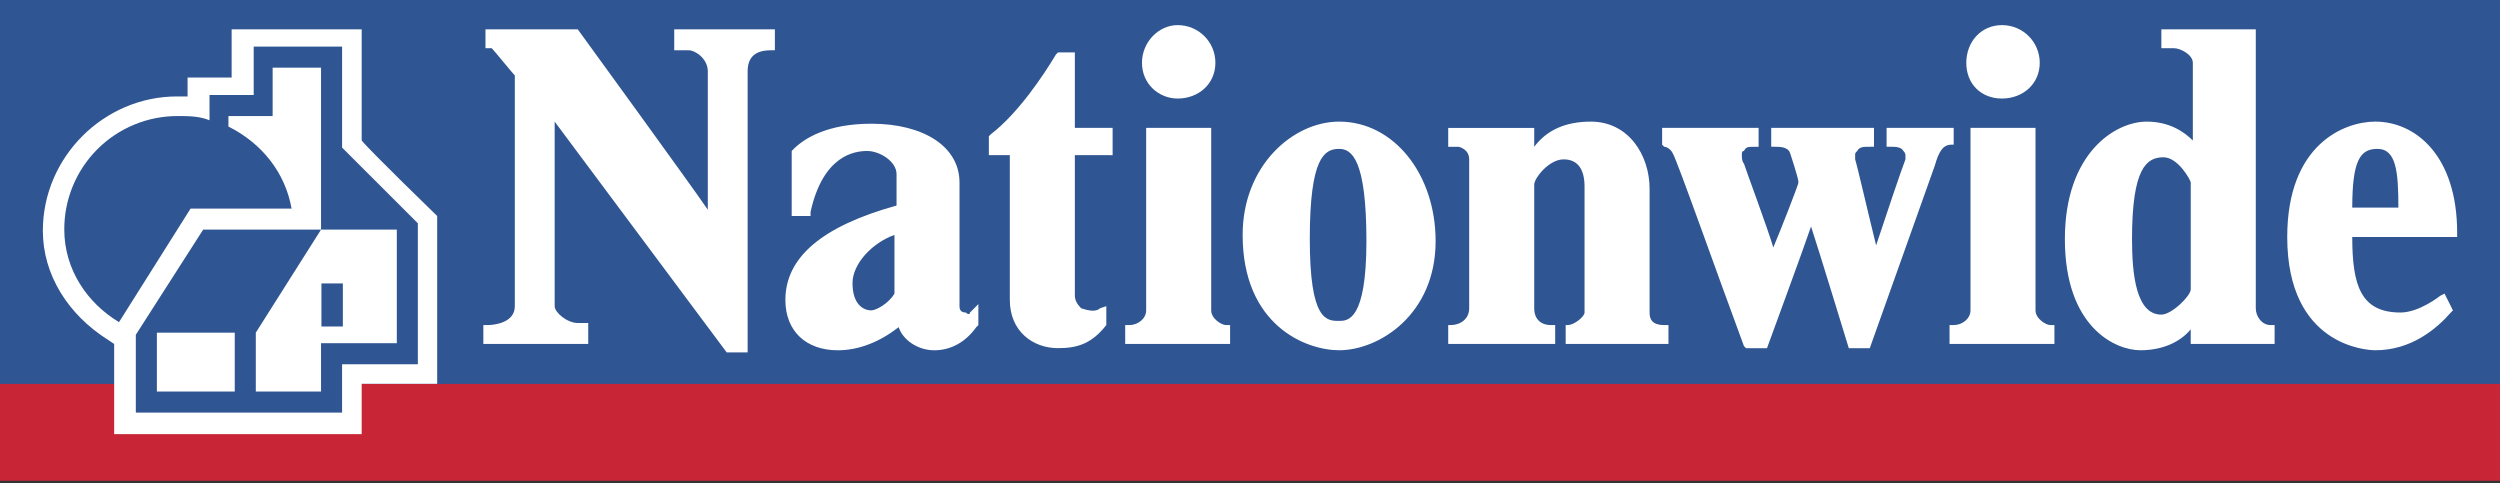 <svg width="150" height="29" viewBox="0 0 150 29" fill="none" xmlns="http://www.w3.org/2000/svg">
<rect x="0" y="0" width="150" height="29" fill="#333333" stroke="none"/>
<path fill-rule="evenodd" clip-rule="evenodd" d="M0 24.756V0H150V24.756H0Z" fill="#2F5693"/>
<path fill-rule="evenodd" clip-rule="evenodd" d="M0 28.846V23.034H150V28.846H0Z" fill="#C82636"/>
<path fill-rule="evenodd" clip-rule="evenodd" d="M147.429 13.967C147.429 9.31 144.911 7.297 142.52 7.297C140.632 7.297 137.234 8.682 137.234 14.219C137.234 20.763 142.016 21.015 142.52 21.015C144.659 21.015 146.17 19.757 147.051 18.751L147.176 18.624L146.673 17.617L146.421 17.743C146.421 17.743 145.162 18.751 144.03 18.751C141.638 18.751 141.135 17.114 141.135 14.219H147.429V13.967ZM141.135 12.457C141.135 9.562 141.638 8.933 142.646 8.933C143.778 8.933 143.903 10.317 143.903 12.457H141.135ZM136.228 19.504C135.723 19.504 135.347 19.001 135.347 18.498V1.759H129.682V2.892H130.437C130.815 2.892 131.57 3.269 131.57 3.773V8.43C131.067 7.927 130.186 7.297 128.8 7.297C126.913 7.297 123.893 9.185 123.893 14.345C123.893 19.63 126.914 21.015 128.424 21.015C129.934 21.015 130.94 20.386 131.443 19.757V20.638H136.477V19.505L136.228 19.504ZM131.444 10.947V17.366C131.444 17.744 130.312 18.877 129.682 18.877C128.173 18.877 127.921 16.485 127.921 14.345C127.921 10.066 128.802 9.437 129.81 9.437C130.69 9.436 131.444 10.821 131.444 10.947ZM123.013 19.504C122.761 19.504 122.131 19.126 122.131 18.623V7.674H118.23V18.623C118.23 19.126 117.727 19.504 117.224 19.504H116.972V20.637H123.265V19.504H123.013ZM113.196 7.674V8.806H113.448C113.698 8.806 114.076 8.806 114.203 9.057C114.275 9.123 114.319 9.213 114.328 9.309V9.561C114.076 10.191 113.07 13.211 112.567 14.721C112.189 13.211 111.434 9.939 111.309 9.561V9.309C111.309 9.183 111.309 9.183 111.434 9.057C111.559 8.806 111.812 8.806 112.189 8.806H112.439V7.674H106.273V8.806H106.525C106.775 8.806 107.28 8.806 107.406 9.184C107.406 9.184 107.909 10.695 107.909 10.946C107.909 11.072 106.776 13.966 106.398 14.847C106.02 13.589 104.888 10.569 104.636 9.813C104.511 9.687 104.511 9.435 104.511 9.31C104.511 9.185 104.511 9.058 104.636 9.058C104.763 8.807 104.888 8.807 105.266 8.807H105.517V7.674H99.728V8.681L99.853 8.806C99.98 8.806 100.231 8.932 100.357 9.184C100.609 9.562 103.001 16.358 104.636 20.763L104.762 20.89H106.019C106.019 20.89 108.285 14.721 108.663 13.589C109.041 14.721 110.928 20.89 110.928 20.89H112.187L116.088 9.939C116.338 9.057 116.591 8.68 117.094 8.68H117.221V7.674H113.196ZM99.856 19.504C99.102 19.504 98.975 19.126 98.975 18.751V11.325C98.975 9.311 97.716 7.297 95.451 7.297C93.941 7.297 92.808 7.8 92.053 8.807V7.675H86.893V8.807H87.523C87.523 8.807 88.151 8.933 88.151 9.562V18.498C88.151 19.126 87.648 19.504 87.018 19.504H86.893V20.637H93.311V19.504H93.059C92.431 19.504 92.053 19.126 92.053 18.498V11.073C92.053 10.695 92.934 9.562 93.814 9.562C94.695 9.562 95.073 10.191 95.073 11.198V18.751C95.073 19.001 94.444 19.504 94.066 19.504H93.941V20.637H100.108V19.504H99.856ZM80.349 7.297C77.581 7.297 74.559 9.939 74.559 14.093C74.559 19.504 78.335 21.015 80.349 21.015C82.74 21.015 86.137 18.876 86.137 14.471C86.137 10.443 83.621 7.297 80.349 7.297ZM81.985 14.471C81.985 19.254 80.852 19.254 80.349 19.254C79.594 19.254 78.587 19.254 78.587 14.345C78.587 9.436 79.468 8.933 80.349 8.933C81.104 8.933 81.985 9.562 81.985 14.471ZM73.553 19.504C73.301 19.504 72.672 19.126 72.672 18.623V7.674H68.77V18.623C68.77 19.126 68.267 19.504 67.764 19.504H67.512V20.637H73.805V19.504H73.553ZM66.757 9.31V7.674H64.491V3.142H63.484L63.358 3.268C62.603 4.527 61.092 6.793 59.456 8.051L59.331 8.177V9.309H60.589V17.994C60.589 19.881 61.973 20.889 63.484 20.889C64.617 20.889 65.497 20.637 66.379 19.503V18.371L66.001 18.496C65.75 18.748 65.246 18.622 64.868 18.496C64.617 18.244 64.491 17.993 64.491 17.741V9.309C64.869 9.31 66.757 9.31 66.757 9.31ZM58.198 18.751C58.198 18.876 58.072 18.876 57.947 18.751C57.695 18.751 57.57 18.624 57.57 18.373V10.947C57.57 8.807 55.43 7.423 52.284 7.423C49.641 7.423 48.257 8.304 47.627 8.933L47.502 9.058V12.96H48.634V12.709C49.389 9.311 51.277 9.059 52.032 9.059C52.787 9.059 53.793 9.689 53.793 10.444V12.332C49.262 13.59 47.123 15.479 47.123 17.996C47.123 19.884 48.381 21.017 50.269 21.017C51.528 21.017 52.786 20.514 53.919 19.631C54.17 20.386 55.052 21.017 56.058 21.017C57.064 21.017 57.946 20.514 58.575 19.631L58.702 19.506V18.247L58.198 18.751ZM52.284 18.623C51.781 18.623 51.151 18.245 51.151 16.987C51.151 15.855 52.284 14.596 53.668 14.093V17.617C53.291 18.246 52.536 18.623 52.284 18.623ZM40.454 1.759V3.017H41.335C41.712 3.017 42.468 3.52 42.468 4.276V12.583C41.713 11.45 34.665 1.759 34.665 1.759H29.128V2.892H29.505C29.631 3.018 30.763 4.402 30.889 4.528V18.373C30.889 19.38 29.631 19.505 29.253 19.505H29.001V20.638H35.294V19.38H34.664C34.035 19.38 33.28 18.752 33.28 18.373V7.297C34.035 8.305 43.6 21.142 43.6 21.142H44.858V4.276C44.858 3.394 45.361 3.017 46.242 3.017H46.493V1.759H40.454ZM70.658 1.507C69.525 1.507 68.519 2.513 68.519 3.772C68.519 5.032 69.525 5.912 70.658 5.912C71.917 5.912 72.924 5.031 72.924 3.772C72.924 2.514 71.917 1.507 70.658 1.507ZM120.118 1.507C118.86 1.507 117.978 2.513 117.978 3.772C117.978 5.032 118.86 5.912 120.118 5.912C121.376 5.912 122.384 5.031 122.384 3.772C122.384 2.514 121.376 1.507 120.118 1.507ZM21.701 8.429V1.758H13.898V4.653H11.255V5.786H10.626C6.221 5.786 2.571 9.435 2.571 13.841C2.571 16.483 4.082 18.875 6.472 20.385L6.85 20.637V26.048H21.7V23.027H26.231V12.96C26.232 12.96 22.205 9.058 21.701 8.429Z" fill="white"/>
<path fill-rule="evenodd" clip-rule="evenodd" d="M20.571 19.59V17.006H19.286V19.59H20.571Z" fill="#2F5693"/>
<path fill-rule="evenodd" clip-rule="evenodd" d="M20.526 8.855V2.798H15.222V5.701H12.571V7.215C11.939 6.963 11.307 6.963 10.676 6.963C9.78 6.959 8.891 7.133 8.062 7.474C7.233 7.815 6.48 8.317 5.846 8.95C5.212 9.584 4.71 10.336 4.369 11.165C4.027 11.993 3.853 12.881 3.857 13.777C3.857 16.175 5.246 18.193 7.14 19.329L11.434 12.515H17.495C17.116 10.37 15.726 8.603 13.706 7.594V6.963H16.358V4.06H19.262V13.777H23.809V20.592H19.262V23.494H15.348V19.959L19.262 13.777L12.191 13.776L8.149 20.086V24.756H20.525V21.854H25.071V13.398L20.526 8.855ZM9.413 23.494V19.959H14.085V23.494H9.413Z" fill="#2F5693"/>
</svg>

